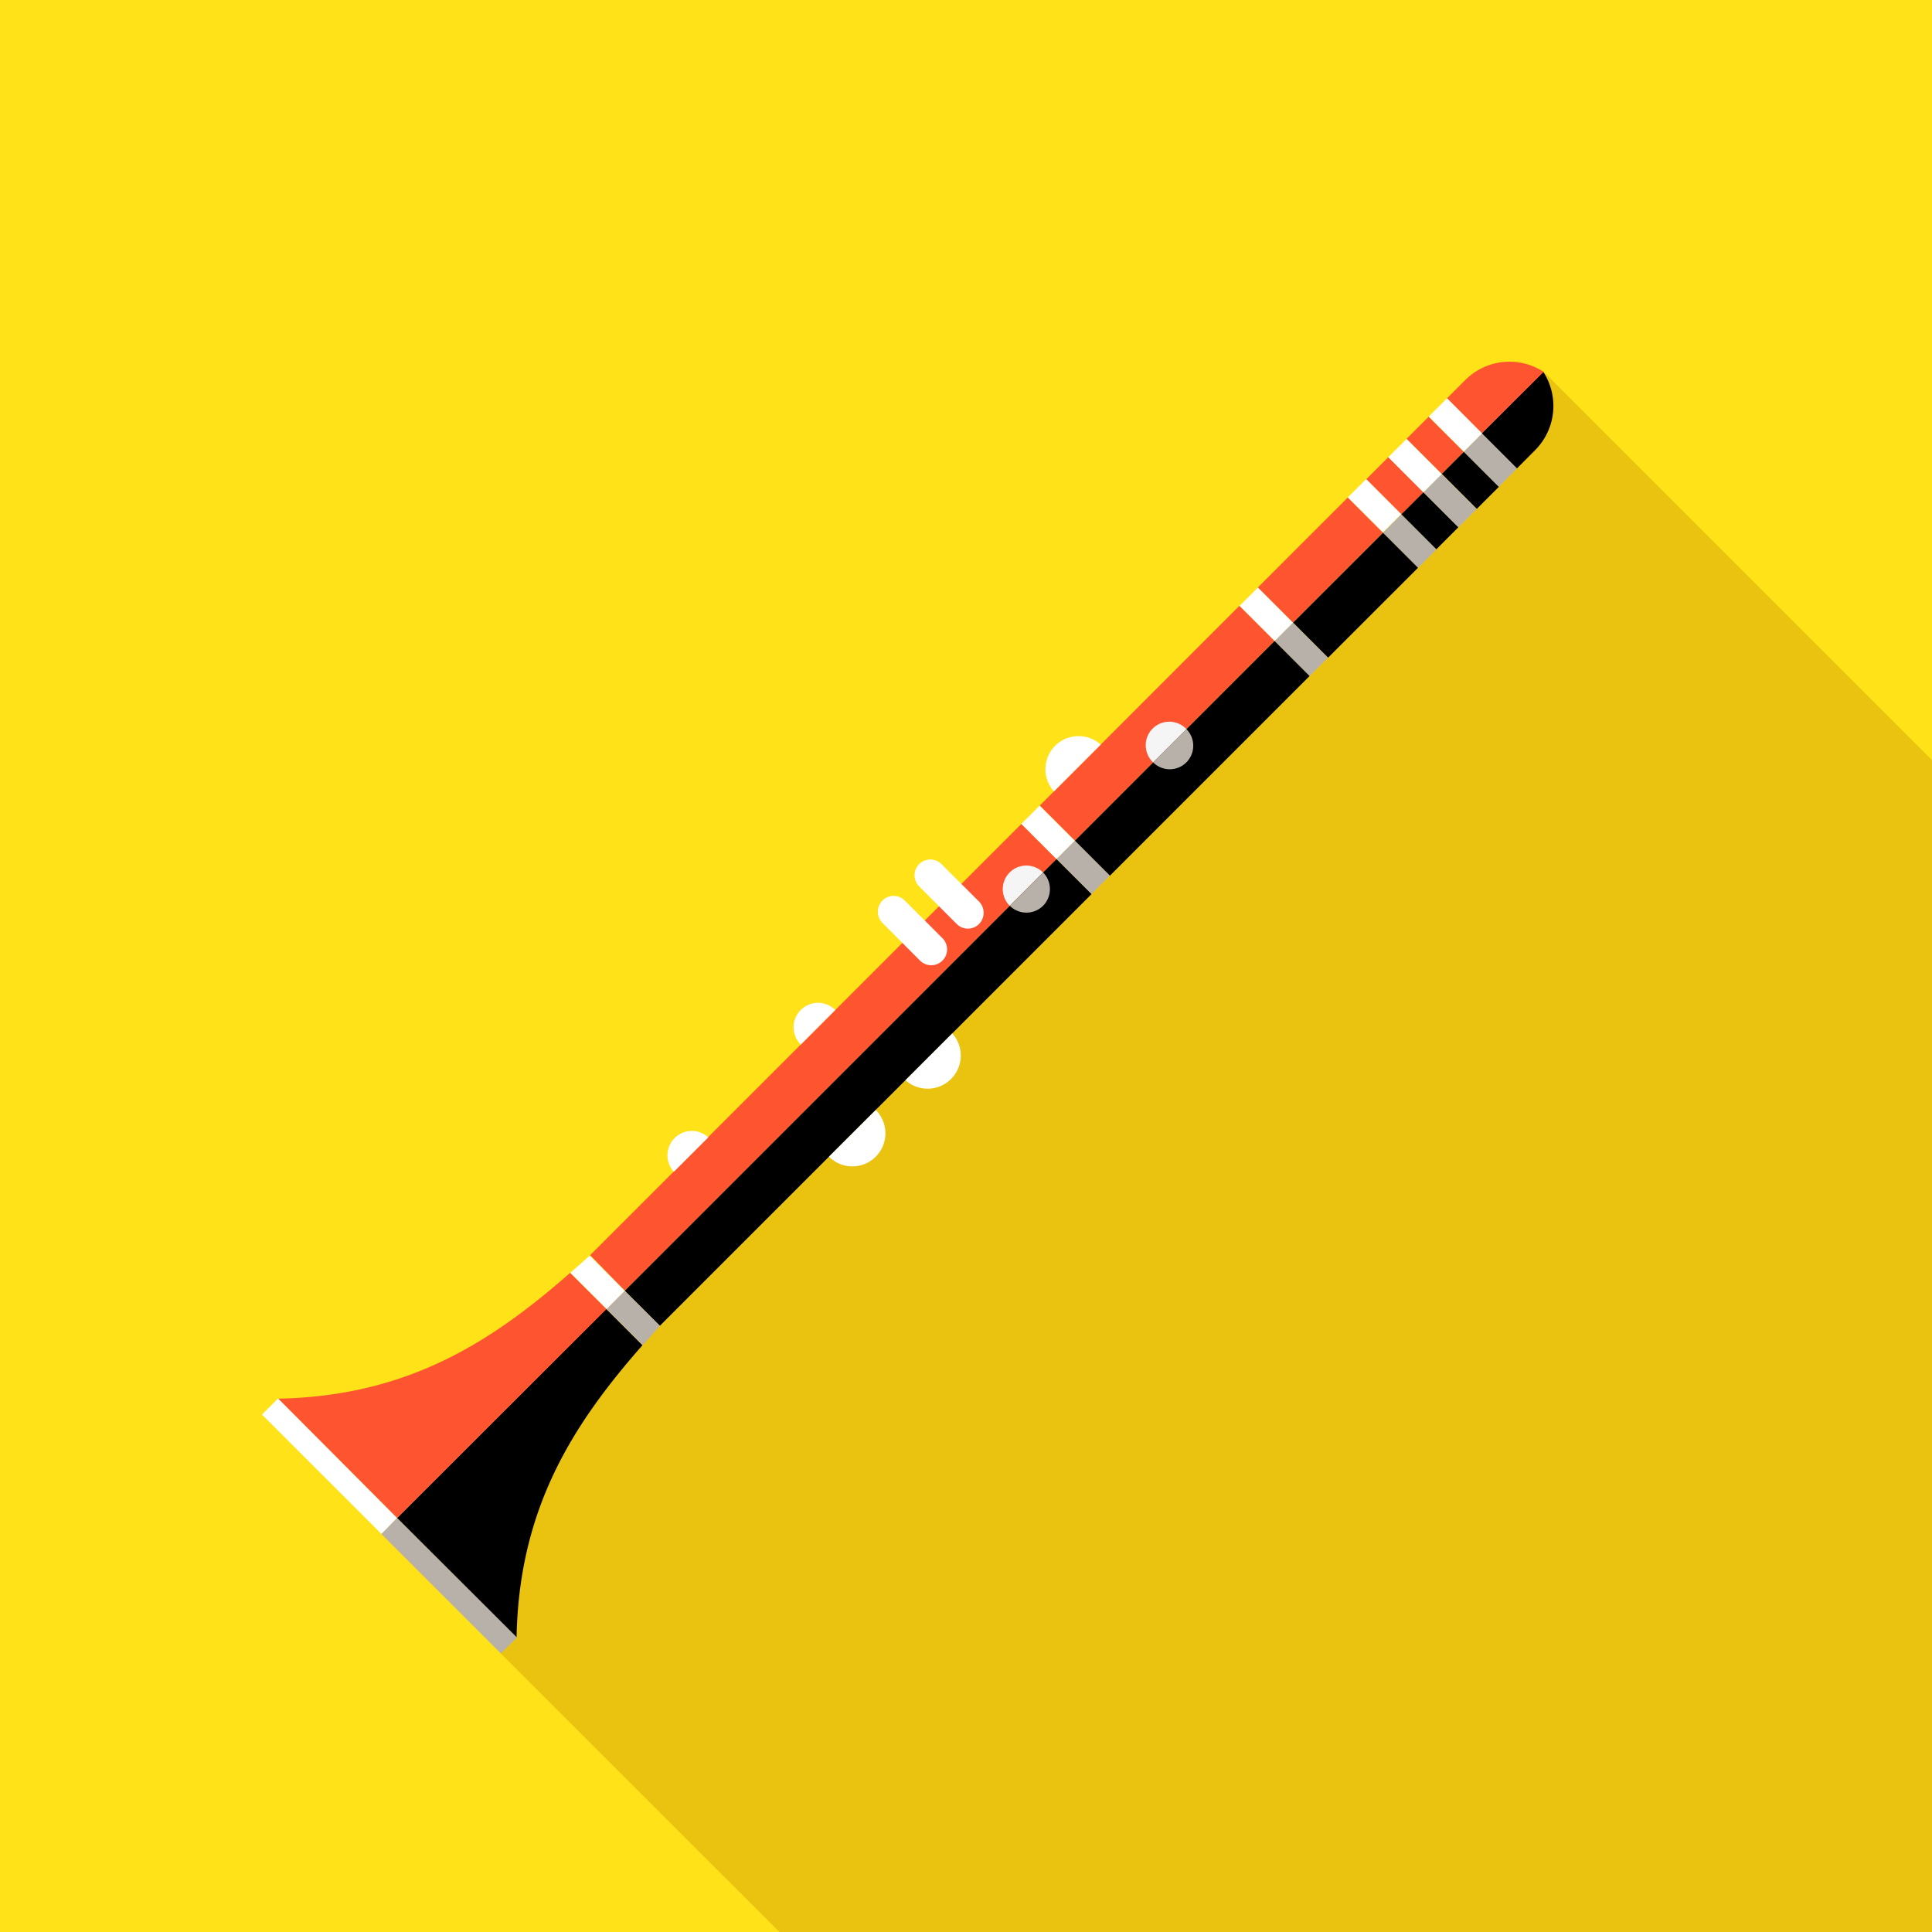 <svg xmlns="http://www.w3.org/2000/svg" viewBox="0 0 199.5 199.5"><defs><style>.cls-3{fill:#ff5430}.cls-4{fill:#fff}.cls-5{fill:#b7b1a9}.cls-6{fill:#f5f5f5}</style></defs><g id="Calque_2" data-name="Calque 2"><g id="Layer_1" data-name="Layer 1"><path fill="#ffe217" d="M0 0h199.5v199.5H0z"/><path fill="#eac311" d="M199.5 78.5l-40.1-40.1L39.39 158.41l41.1 41.09H199.5v-121z"/><path transform="rotate(-44.99 147.651 53.774)" d="M146.03 51.21h3.23v5.12h-3.23z"/><path transform="rotate(-44.98 139.982 61.448)" d="M133.4 58.89h13.14v5.12H133.4z"/><path transform="rotate(-45 123.115 78.304)" d="M108.52 75.74h29.18v5.12h-29.18z"/><path d="M41 156.75l12.34 12.34c.25-13.15 5.63-21.81 13-30.18l-3.74-3.74zM64.51 133.28l3.63 3.62 44.58-44.58-3.63-3.62zM153 44.75l3.63 3.63 1.88-1.89a6.46 6.46 0 0 0 .85-8.09z"/><path transform="rotate(-45 151.822 49.593)" d="M150.21 47.04h3.23v5.12h-3.23z"/><path class="cls-3" transform="rotate(-45.01 148.208 45.979)" d="M146.58 43.41h3.23v5.12h-3.23z"/><path class="cls-3" transform="rotate(-45.01 144.036 50.146)" d="M142.41 47.59h3.23v5.12h-3.23z"/><path class="cls-3" d="M62.63 135.17l-3.75-3.74c-8.36 7.36-17 12.74-30.17 13L41 156.75zM159.4 38.4a6.45 6.45 0 0 0-8.09.84l-1.89 1.89 3.58 3.62zM109.09 88.7l-3.62-3.62-44.53 44.53 3.57 3.67z"/><path class="cls-3" transform="rotate(-45.01 136.341 57.831)" d="M129.77 55.27h13.14v5.12h-13.14z"/><path class="cls-3" transform="rotate(-45.02 119.485 74.681)" d="M104.9 72.12h29.18v5.12H104.9z"/><path class="cls-4" d="M28.71 144.41l-1.66 1.66 12.34 12.33 1.61-1.65z"/><path class="cls-5" d="M39.39 158.4l12.34 12.34 1.65-1.65L41 156.75zM62.63 135.17l3.74 3.74c.59-.67 1.16-1.34 1.77-2l-3.63-3.62z"/><path class="cls-4" d="M64.51 133.28l-3.62-3.63c-.66.62-1.34 1.19-2 1.78l3.75 3.74z"/><path class="cls-5" transform="rotate(-45.02 111.833 89.563)" d="M110.51 87.01h2.67v5.12h-2.67z"/><path class="cls-4" transform="rotate(-45.02 108.228 85.948)" d="M106.89 83.38h2.67v5.12h-2.67z"/><path class="cls-5" transform="rotate(-44.96 134.383 67.043)" d="M133.04 64.48h2.67v5.12h-2.67z"/><path class="cls-4" transform="rotate(-45.02 130.766 63.424)" d="M129.42 60.86h2.67v5.12h-2.67z"/><path class="cls-5" transform="rotate(-45 145.578 55.86)" d="M144.23 53.3h2.67v5.13h-2.67z"/><path class="cls-4" transform="rotate(-45 141.917 52.236)" d="M140.6 49.68h2.67v5.12h-2.67z"/><path class="cls-5" transform="rotate(-44.98 149.753 51.686)" d="M148.4 49.12h2.67v5.12h-2.67z"/><path class="cls-4" transform="rotate(-44.98 146.131 48.064)" d="M144.77 45.5h2.67v5.13h-2.67z"/><path class="cls-5" transform="rotate(-45.01 153.905 47.519)" d="M152.57 44.95h2.67v5.12h-2.67z"/><path class="cls-4" transform="rotate(-44.99 150.275 43.885)" d="M148.95 41.33h2.67v5.12h-2.67z"/><path class="cls-4" d="M97.32 96.88A1.63 1.63 0 0 1 95 99.19l-3.88-3.89a1.65 1.65 0 0 1 0-2.31 1.63 1.63 0 0 1 2.31 0zM101.1 93.1a1.65 1.65 0 0 1 0 2.31 1.63 1.63 0 0 1-2.31 0l-3.89-3.89a1.63 1.63 0 0 1 2.31-2.3zM85.6 119.44a3.41 3.41 0 0 0 4.83-4.82l-4.83 4.82zM93.5 111.54a3.42 3.42 0 0 0 4.83-4.83zM82.69 107.86a2.52 2.52 0 0 1 3.56-3.57zM69.58 121a2.52 2.52 0 0 1 3.56-3.56zM108.83 81.72a3.42 3.42 0 0 1 4.83-4.83z"/><path class="cls-6" d="M122.51 75.29a2.43 2.43 0 1 0-3.44 3.43zM107.7 90.09a2.43 2.43 0 0 0-3.44 3.44z"/><path class="cls-5" d="M122.51 78.72a2.44 2.44 0 0 0 0-3.43l-3.44 3.43a2.43 2.43 0 0 0 3.44 0zM107.71 93.53a2.45 2.45 0 0 0 0-3.44l-3.44 3.44a2.44 2.44 0 0 0 3.44 0z"/></g></g></svg>